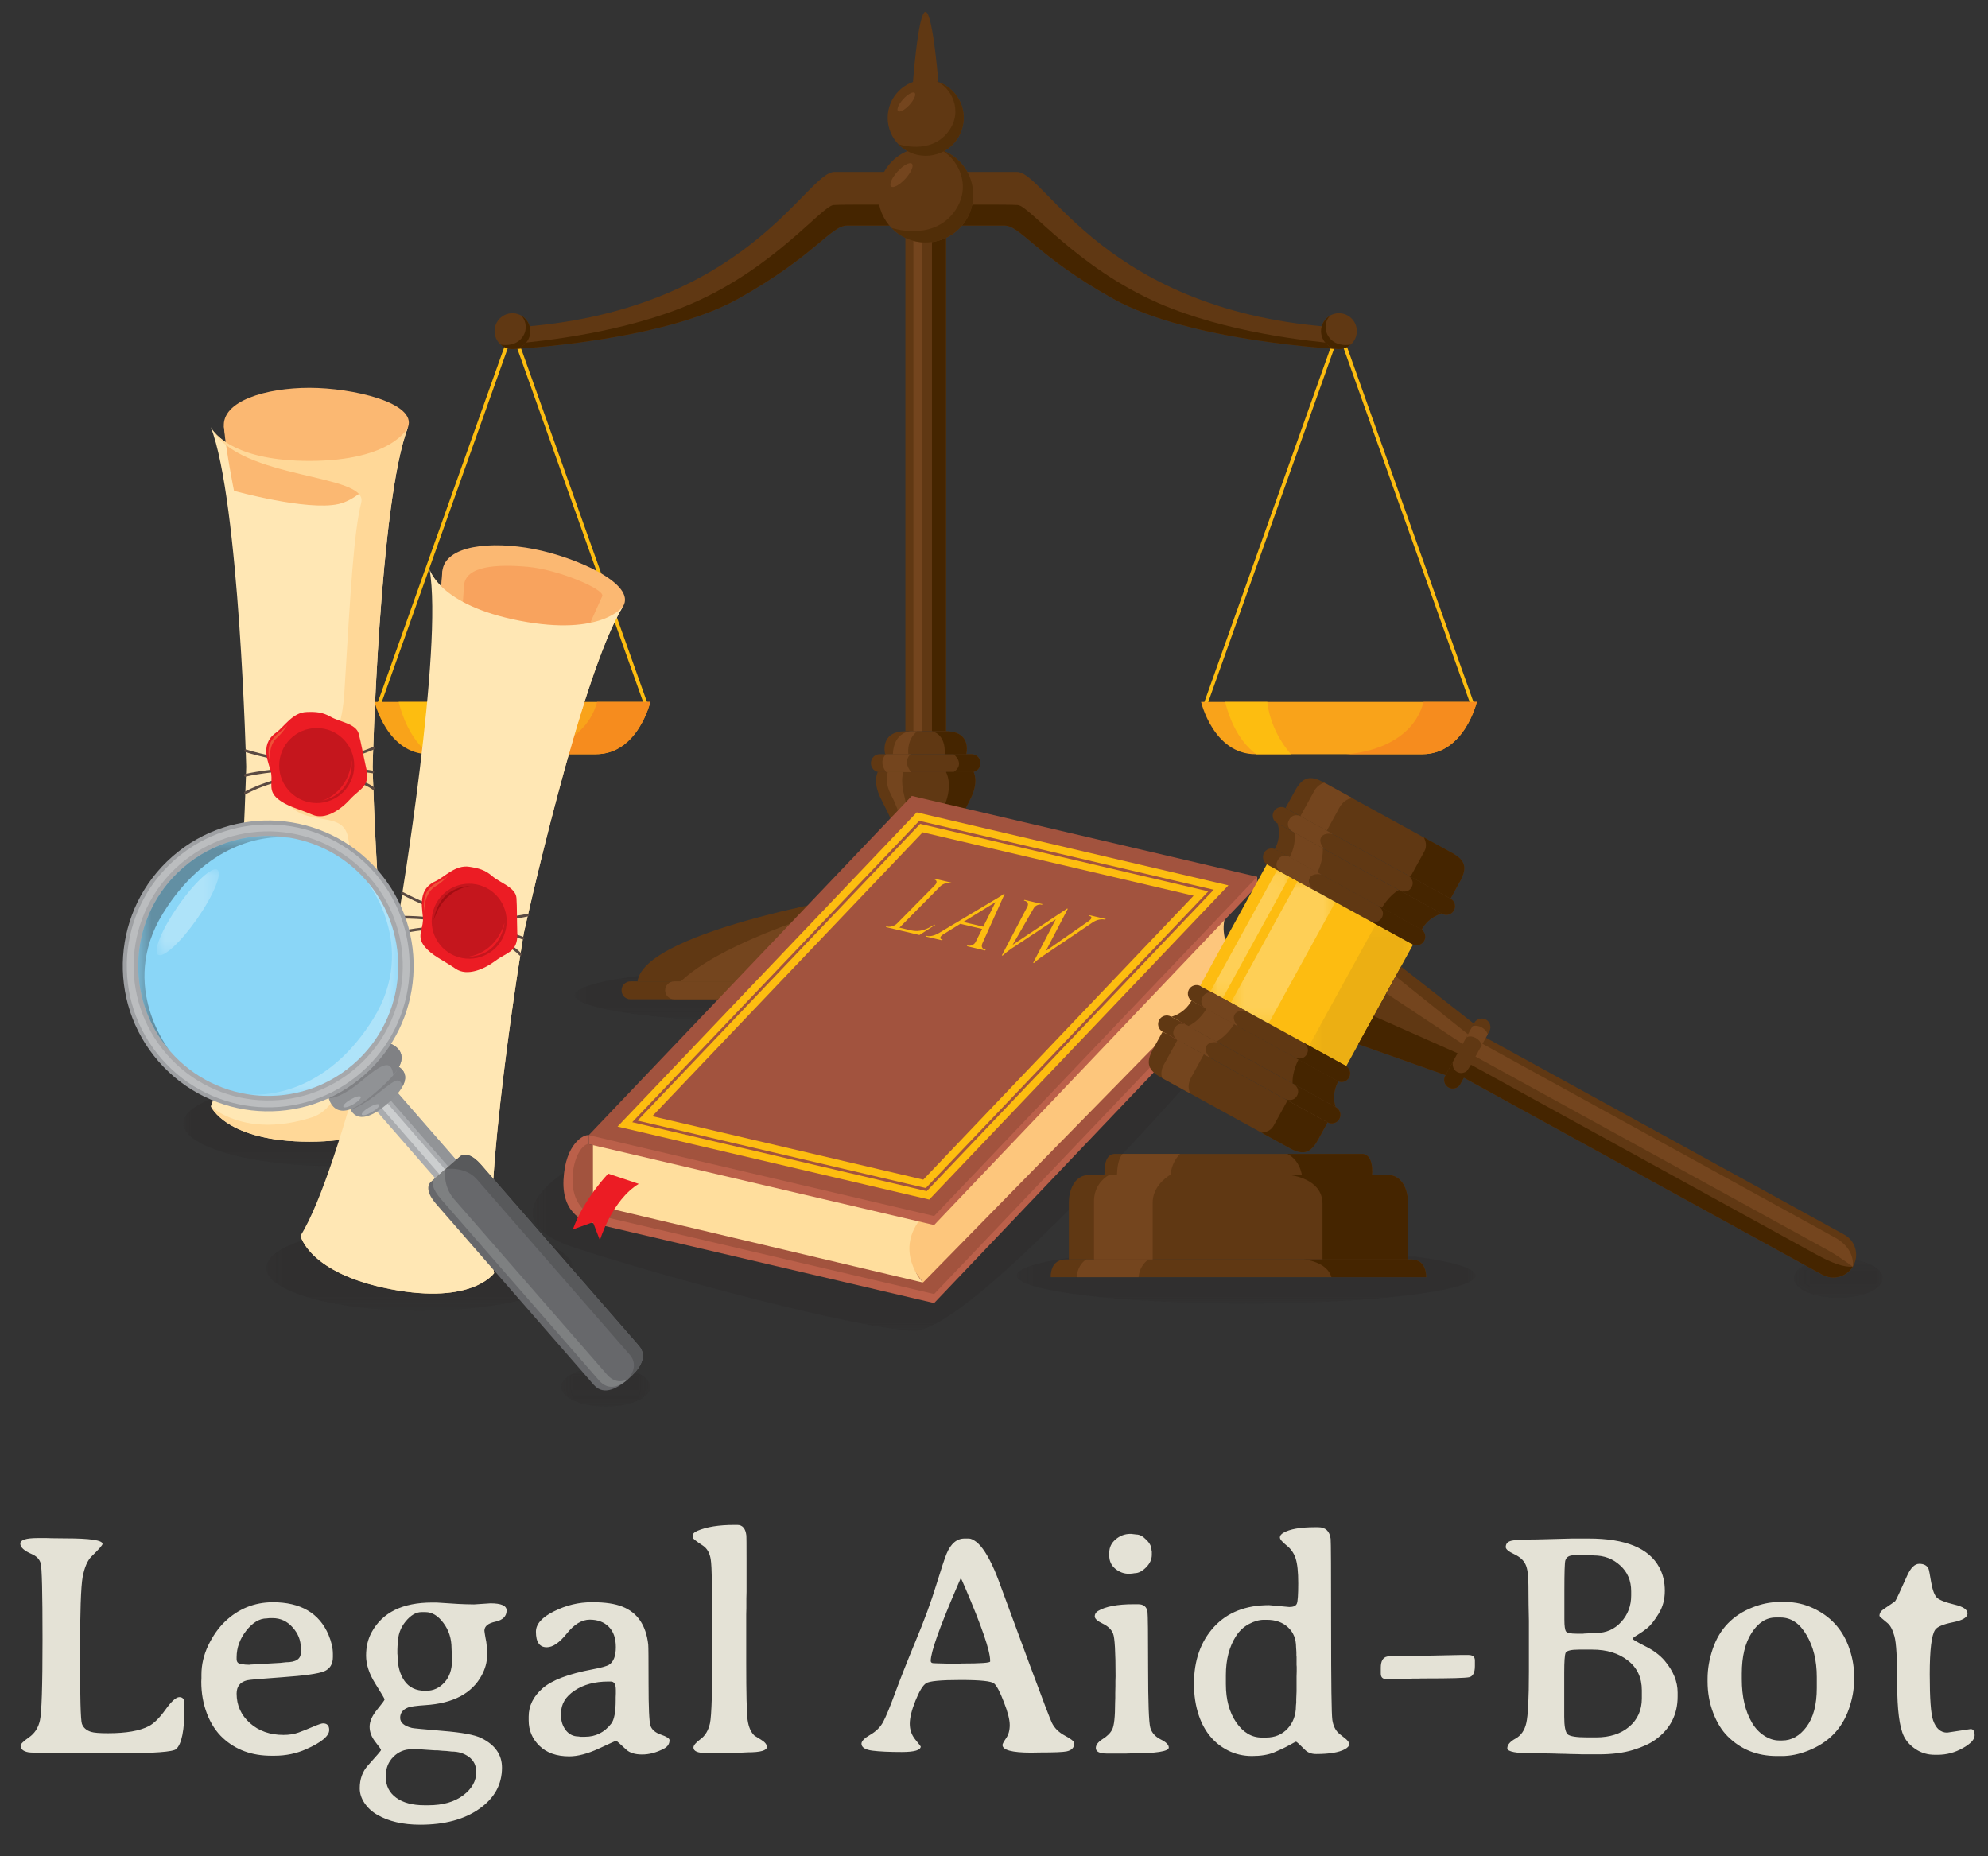 <svg width="151" height="141" viewBox="0 0 151 141" fill="none" xmlns="http://www.w3.org/2000/svg">
<rect x="0" y="0" width="151" height="141" fill="#333333" stroke="none"/>
<mask id="mask0_1_707" style="mask-type:alpha" maskUnits="userSpaceOnUse" x="6" y="0" width="139" height="112">
<rect x="6.5" y="0.147" width="138" height="111" fill="#D9D9D9"/>
</mask>
<g mask="url(#mask0_1_707)">
<mask id="mask1_1_707" style="mask-type:luminance" maskUnits="userSpaceOnUse" x="-19" y="-15" width="183" height="183">
<path d="M-18.5 -14.853H163.5V167.147H-18.5V-14.853Z" fill="white"/>
</mask>
<g mask="url(#mask1_1_707)">
<mask id="mask2_1_707" style="mask-type:luminance" maskUnits="userSpaceOnUse" x="40" y="74" width="52" height="28">
<path d="M40.45 74.543H91.901V101.082H40.45V74.543Z" fill="white"/>
</mask>
<g mask="url(#mask2_1_707)">
<g opacity="0.19">
<path d="M43.592 88.59C43.592 88.59 36.524 92.423 43.592 94.75C50.66 97.076 64.984 100.898 69.379 101.08C73.774 101.262 91.901 80.341 91.901 80.341L78.508 74.543L43.592 88.59Z" fill="#231F20"/>
</g>
</g>
<mask id="mask3_1_707" style="mask-type:luminance" maskUnits="userSpaceOnUse" x="20" y="93" width="24" height="7">
<path d="M20.224 93.049H43.512V99.564H20.224V93.049Z" fill="white"/>
</mask>
<g mask="url(#mask3_1_707)">
<g opacity="0.19">
<path d="M43.512 96.306C43.512 98.106 38.299 99.564 31.868 99.564C25.437 99.564 20.224 98.106 20.224 96.306C20.224 94.507 25.437 93.049 31.868 93.049C38.299 93.049 43.512 94.507 43.512 96.306Z" fill="#231F20"/>
</g>
</g>
<mask id="mask4_1_707" style="mask-type:luminance" maskUnits="userSpaceOnUse" x="13" y="82" width="25" height="7">
<path d="M13.927 82.074H37.215V88.59H13.927V82.074Z" fill="white"/>
</mask>
<g mask="url(#mask4_1_707)">
<g opacity="0.19">
<path d="M37.215 85.332C37.215 87.131 32.001 88.59 25.571 88.59C19.14 88.59 13.926 87.131 13.926 85.332C13.926 83.532 19.14 82.074 25.571 82.074C32.001 82.074 37.215 83.532 37.215 85.332Z" fill="#231F20"/>
</g>
</g>
<mask id="mask5_1_707" style="mask-type:luminance" maskUnits="userSpaceOnUse" x="77" y="94" width="36" height="6">
<path d="M77.224 94.75H112.072V99.01H77.224V94.75Z" fill="white"/>
</mask>
<g mask="url(#mask5_1_707)">
<g opacity="0.19">
<path d="M112.072 96.88C112.072 98.056 104.271 99.01 94.648 99.01C85.025 99.01 77.224 98.056 77.224 96.88C77.224 95.704 85.025 94.75 94.648 94.75C104.271 94.75 112.072 95.704 112.072 96.88Z" fill="#231F20"/>
</g>
</g>
<mask id="mask6_1_707" style="mask-type:luminance" maskUnits="userSpaceOnUse" x="43" y="73" width="36" height="5">
<path d="M43.659 73.459H78.507V77.719H43.659V73.459Z" fill="white"/>
</mask>
<g mask="url(#mask6_1_707)">
<g opacity="0.19">
<path d="M78.507 75.589C78.507 76.765 70.706 77.719 61.083 77.719C51.46 77.719 43.659 76.765 43.659 75.589C43.659 74.412 51.46 73.458 61.083 73.458C70.706 73.458 78.507 74.412 78.507 75.589Z" fill="#231F20"/>
</g>
</g>
<mask id="mask7_1_707" style="mask-type:luminance" maskUnits="userSpaceOnUse" x="42" y="103" width="8" height="4">
<path d="M42.635 103.832H49.395V106.84H42.635V103.832Z" fill="white"/>
</mask>
<g mask="url(#mask7_1_707)">
<g opacity="0.19">
<path d="M49.395 105.336C49.395 106.167 47.882 106.84 46.015 106.84C44.148 106.84 42.635 106.167 42.635 105.336C42.635 104.505 44.148 103.832 46.015 103.832C47.882 103.832 49.395 104.505 49.395 105.336Z" fill="#231F20"/>
</g>
</g>
<mask id="mask8_1_707" style="mask-type:luminance" maskUnits="userSpaceOnUse" x="136" y="95" width="8" height="4">
<path d="M136.251 95.576H143.012V98.584H136.251V95.576Z" fill="white"/>
</mask>
<g mask="url(#mask8_1_707)">
<g opacity="0.19">
<path d="M143.012 97.08C143.012 97.91 141.498 98.584 139.632 98.584C137.765 98.584 136.251 97.91 136.251 97.08C136.251 96.249 137.765 95.576 139.632 95.576C141.498 95.576 143.012 96.249 143.012 97.08Z" fill="#231F20"/>
</g>
</g>
<path d="M49.044 53.591C48.988 53.591 48.934 53.556 48.914 53.499L38.924 25.443L28.934 53.499C28.908 53.571 28.829 53.609 28.758 53.583C28.686 53.558 28.648 53.479 28.674 53.407L38.794 24.986C38.833 24.876 39.015 24.876 39.054 24.986L49.174 53.407C49.2 53.479 49.162 53.558 49.091 53.583C49.075 53.589 49.06 53.591 49.044 53.591Z" fill="#FDBD10"/>
<path d="M38.924 53.313H28.453C28.453 53.313 29.388 57.286 32.591 57.286H38.924H45.257C48.46 57.286 49.395 53.313 49.395 53.313H38.924Z" fill="#F9A31A"/>
<path d="M49.395 53.313H45.355C44.334 57.133 39.472 57.286 39.472 57.286H45.257C48.46 57.286 49.395 53.313 49.395 53.313Z" fill="#F68C1E"/>
<path d="M32.638 57.286H35.27C34.632 56.534 33.69 55.144 33.482 53.313H30.281C30.508 54.247 31.14 56.176 32.638 57.286Z" fill="#FDBD10"/>
<path d="M111.82 53.591C111.763 53.591 111.71 53.556 111.69 53.499L101.7 25.443L91.71 53.499C91.684 53.571 91.605 53.609 91.533 53.583C91.462 53.558 91.424 53.479 91.45 53.407L101.57 24.986C101.609 24.876 101.791 24.876 101.83 24.986L111.95 53.407C111.976 53.479 111.938 53.558 111.866 53.583C111.851 53.589 111.836 53.591 111.82 53.591Z" fill="#FDBD10"/>
<path d="M101.7 53.313H91.229C91.229 53.313 92.164 57.286 95.367 57.286H101.7H108.032C111.236 57.286 112.171 53.313 112.171 53.313H101.7Z" fill="#F9A31A"/>
<path d="M112.171 53.313H108.131C107.11 57.133 102.248 57.286 102.248 57.286H108.032C111.236 57.286 112.171 53.313 112.171 53.313Z" fill="#F68C1E"/>
<path d="M95.414 57.286H98.046C97.407 56.534 96.466 55.144 96.258 53.313H93.057C93.284 54.247 93.916 56.176 95.414 57.286Z" fill="#FDBD10"/>
<path d="M71.854 55.542H68.77V14.869H71.854V55.542Z" fill="#603813"/>
<path d="M71.854 55.542H70.788V14.869H71.854V55.542Z" fill="#452500"/>
<path d="M70.051 55.542H69.379V14.869H70.051V55.542Z" fill="#74451E"/>
<path d="M69.31 6.672C69.31 6.672 69.718 0.897 70.295 0.897C70.873 0.897 71.314 6.672 71.314 6.672H69.31Z" fill="#603813"/>
<path d="M77.242 13.058H70.312H63.382C61.208 13.058 56.724 23.792 38.924 24.879V26.51C38.924 26.51 50.202 25.967 56.045 22.706C61.888 19.444 63.111 17.134 64.333 17.134H70.312H76.291C77.514 17.134 78.737 19.444 84.579 22.706C90.422 25.967 101.7 26.51 101.7 26.51V24.879C83.9 23.792 79.416 13.058 77.242 13.058Z" fill="#603813"/>
<path d="M70.312 15.566C68.571 15.55 64.026 15.517 63.315 15.572C62.431 15.64 58.83 20.327 52.58 23.045C47.513 25.248 41.151 25.933 38.924 26.113V26.51C38.924 26.51 50.202 25.966 56.045 22.705C61.888 19.444 63.11 17.134 64.333 17.134H70.312V15.566Z" fill="#452500"/>
<path d="M70.312 15.566C72.053 15.55 76.598 15.517 77.31 15.572C78.193 15.64 81.794 20.327 88.044 23.045C93.112 25.248 99.473 25.933 101.7 26.113V26.51C101.7 26.51 90.422 25.966 84.579 22.705C78.736 19.444 77.513 17.134 76.291 17.134H70.312V15.566Z" fill="#452500"/>
<path d="M40.283 25.151C40.283 25.902 39.674 26.51 38.924 26.51C38.173 26.51 37.565 25.902 37.565 25.151C37.565 24.401 38.173 23.792 38.924 23.792C39.674 23.792 40.283 24.401 40.283 25.151Z" fill="#603813"/>
<path d="M38.033 26.17C38.272 26.379 38.581 26.51 38.924 26.51C39.675 26.51 40.283 25.901 40.283 25.151C40.283 24.637 39.993 24.194 39.572 23.964C39.95 24.269 40.154 25.145 39.552 25.762C38.974 26.357 38.123 26.189 38.033 26.17Z" fill="#452500"/>
<path d="M100.341 25.151C100.341 25.902 100.949 26.51 101.7 26.51C102.45 26.51 103.058 25.902 103.058 25.151C103.058 24.401 102.45 23.792 101.7 23.792C100.949 23.792 100.341 24.401 100.341 25.151Z" fill="#603813"/>
<path d="M102.59 26.17C102.352 26.379 102.042 26.51 101.7 26.51C100.949 26.51 100.341 25.901 100.341 25.151C100.341 24.637 100.631 24.194 101.052 23.964C100.674 24.269 100.47 25.145 101.071 25.762C101.65 26.357 102.5 26.189 102.59 26.17Z" fill="#452500"/>
<path d="M73.924 14.802C73.924 16.797 72.307 18.414 70.312 18.414C68.317 18.414 66.7 16.797 66.7 14.802C66.7 12.807 68.317 11.19 70.312 11.19C72.307 11.19 73.924 12.807 73.924 14.802Z" fill="#603813"/>
<path d="M67.712 17.306C68.369 17.988 69.29 18.414 70.312 18.414C72.307 18.414 73.924 16.797 73.924 14.802C73.924 13.142 72.804 11.748 71.279 11.325C72.638 11.798 73.997 14.119 72.437 16.148C70.745 18.348 67.739 17.315 67.712 17.306Z" fill="#512E08"/>
<path d="M70.793 11.225C70.801 11.227 70.811 11.228 70.82 11.229C70.81 11.228 70.802 11.226 70.793 11.225Z" fill="#512E08"/>
<path d="M69.263 12.436C69.428 12.586 69.208 13.095 68.772 13.572C68.336 14.049 67.849 14.314 67.684 14.163C67.52 14.013 67.74 13.504 68.176 13.027C68.612 12.55 69.099 12.286 69.263 12.436Z" fill="#74451E"/>
<path d="M73.199 8.948C73.199 10.542 71.907 11.835 70.312 11.835C68.717 11.835 67.424 10.542 67.424 8.948C67.424 7.353 68.717 6.06 70.312 6.06C71.907 6.06 73.199 7.353 73.199 8.948Z" fill="#603813"/>
<path d="M68.234 10.949C68.759 11.495 69.495 11.835 70.312 11.835C71.907 11.835 73.2 10.542 73.2 8.948C73.2 7.621 72.304 6.507 71.085 6.168C72.172 6.547 73.258 8.402 72.01 10.023C70.658 11.782 68.255 10.957 68.234 10.949Z" fill="#512E08"/>
<path d="M70.696 6.089C70.703 6.09 70.71 6.091 70.717 6.092C70.71 6.091 70.704 6.09 70.696 6.089Z" fill="#512E08"/>
<path d="M69.474 7.057C69.605 7.177 69.43 7.583 69.081 7.965C68.732 8.346 68.343 8.557 68.212 8.437C68.08 8.317 68.256 7.91 68.605 7.529C68.953 7.148 69.343 6.937 69.474 7.057Z" fill="#74451E"/>
<path d="M71.839 55.543H70.326H70.297H68.784C66.767 55.543 67.232 57.286 67.232 57.286H70.297H70.326H73.392C73.392 57.286 73.857 55.543 71.839 55.543Z" fill="#603813"/>
<path d="M73.805 58.645H66.819C66.451 58.645 66.151 58.344 66.151 57.977V57.954C66.151 57.587 66.451 57.286 66.819 57.286H73.805C74.173 57.286 74.473 57.587 74.473 57.954V57.977C74.473 58.344 74.173 58.645 73.805 58.645Z" fill="#603813"/>
<path d="M72.72 63.469C72.72 62.382 73.195 61.77 73.773 60.547C74.35 59.325 73.947 58.624 73.947 58.624H70.319H70.305H66.677C66.677 58.624 66.274 59.325 66.851 60.547C67.429 61.77 67.904 62.382 67.904 63.469C67.904 64.556 66.739 64.386 66.54 66.594H70.305H70.319H74.084C73.885 64.386 72.72 64.556 72.72 63.469Z" fill="#603813"/>
<path d="M74.143 67.783H66.48C66.159 67.783 65.895 67.52 65.895 67.199V67.178C65.895 66.857 66.159 66.594 66.48 66.594H74.143C74.465 66.594 74.728 66.857 74.728 67.178V67.199C74.728 67.52 74.465 67.783 74.143 67.783Z" fill="#603813"/>
<path d="M74.133 67.783H70.312H66.49C66.49 67.783 48.967 70.534 48.424 74.543H70.312H92.2C91.656 70.534 74.133 67.783 74.133 67.783Z" fill="#603813"/>
<path d="M92.743 75.902H47.88C47.513 75.902 47.213 75.601 47.213 75.234V75.211C47.213 74.844 47.513 74.543 47.88 74.543H92.743C93.111 74.543 93.411 74.844 93.411 75.211V75.234C93.411 75.601 93.111 75.902 92.743 75.902Z" fill="#603813"/>
<path d="M71.84 55.543H70.788C70.788 55.543 71.854 55.701 71.753 57.286H73.392C73.392 57.286 73.857 55.543 71.84 55.543Z" fill="#452500"/>
<path d="M72.432 58.645H73.794C74.167 58.645 74.473 58.339 74.473 57.966C74.473 57.592 74.167 57.286 73.794 57.286H72.432C72.432 57.286 73.361 58.011 72.432 58.645Z" fill="#452500"/>
<path d="M74.084 66.594C73.885 64.386 72.72 64.556 72.72 63.469C72.72 62.382 73.195 61.77 73.773 60.548C74.35 59.325 73.946 58.624 73.946 58.624H71.885L71.854 58.645C71.854 58.645 72.41 59.551 71.753 61.159C71.096 62.767 71.281 63.854 71.913 64.624C72.545 65.394 72.432 66.594 72.432 66.594H74.084Z" fill="#452500"/>
<path d="M72.712 67.783H74.133C74.46 67.783 74.728 67.515 74.728 67.189C74.728 66.862 74.46 66.594 74.133 66.594H72.712C72.712 66.594 73.621 67.087 72.712 67.783Z" fill="#452500"/>
<path d="M84.835 74.543H92.2C91.656 70.534 74.133 67.783 74.133 67.783H72.16C72.16 67.783 82.481 70.438 84.835 74.543Z" fill="#452500"/>
<path d="M82.849 75.902H92.732C93.105 75.902 93.411 75.596 93.411 75.222C93.411 74.849 93.105 74.543 92.732 74.543H82.927C83.239 74.859 83.497 75.362 82.849 75.902Z" fill="#452500"/>
<path d="M61.084 74.543H51.2C50.827 74.543 50.521 74.849 50.521 75.222C50.521 75.596 50.827 75.902 51.2 75.902H61.005C60.693 75.585 60.435 75.083 61.084 74.543Z" fill="#74451E"/>
<path d="M67.819 57.286H68.994C68.961 56.957 68.955 56.1 69.669 55.542H69.194C69.194 55.542 67.886 55.548 67.819 57.286Z" fill="#74451E"/>
<path d="M69.16 57.286H67.297C66.769 57.827 67.132 58.414 67.316 58.645H69.207C68.639 57.94 68.955 57.478 69.16 57.286Z" fill="#74451E"/>
<path d="M67.436 58.624C67.342 58.93 67.249 59.559 67.677 60.366C68.288 61.521 68.877 63.288 68.243 64.216C67.689 65.026 67.297 65.699 67.206 66.594H68.389C68.376 66.161 68.421 65.415 68.744 64.51C69.262 63.061 68.974 61.612 68.744 60.706C68.549 59.934 68.428 59.213 68.618 58.624H67.436Z" fill="#74451E"/>
<path d="M68.79 66.594H66.862C66.477 67.079 66.684 67.543 66.849 67.783H68.768C68.457 67.272 68.653 66.813 68.79 66.594Z" fill="#74451E"/>
<path d="M57.276 74.543C58.898 72.783 62.383 70.109 69.669 67.783H67.717C67.717 67.783 55.726 70.723 51.708 74.543H57.276Z" fill="#74451E"/>
<path d="M44.72 92.149L48.802 87.863L44.72 86.907C44.72 86.907 43.302 86.67 43.17 89.331C43.038 91.991 44.72 92.149 44.72 92.149Z" fill="#A2533E"/>
<path d="M44.72 86.907C44.329 86.829 43.512 87.803 43.486 89.568C43.459 91.333 44.493 92.096 44.72 92.149V92.834C44.72 92.834 42.669 92.413 42.801 89.621C42.933 86.829 44.38 86.143 44.72 86.222V86.907Z" fill="#BB604A"/>
<path d="M94.386 72.949L69.257 67.066L45.752 91.75L44.72 92.149V92.834L70.953 98.975L95.489 73.207V72.522L94.386 72.949Z" fill="#BB604A"/>
<path d="M70.953 98.29L44.72 92.149L69.257 66.381L95.49 72.522L70.953 98.29Z" fill="#A2533E"/>
<path d="M93.971 68.016L68.906 62.554V67.143L86.349 71.267L68.906 92.159L68.167 94.678L70.105 97.417L93.971 73.069C93.971 73.069 91.655 70.627 93.971 68.016Z" fill="#FDC67C"/>
<path d="M45.04 86.902V91.491L70.105 97.417C70.105 97.417 67.788 94.975 70.105 92.364L45.04 86.902Z" fill="#FFDE9D"/>
<path d="M94.386 67.022L69.257 61.139L45.752 85.823L44.72 86.222V86.907L70.953 93.049L95.489 67.281V66.596L94.386 67.022Z" fill="#BB604A"/>
<path d="M70.953 92.364L44.72 86.222L69.257 60.455L95.49 66.596L70.953 92.364Z" fill="#A2533E"/>
<path d="M47.464 85.404L69.726 62.025L92.746 67.414L70.484 90.793L47.464 85.404Z" stroke="#FDBD10" stroke-width="0.579" stroke-miterlimit="10"/>
<path d="M48.988 84.949L69.986 62.898L91.221 67.869L70.224 89.921L48.988 84.949Z" stroke="#FDBD10" stroke-width="0.579" stroke-miterlimit="10"/>
<path d="M71.036 70.25L69.836 71.017L67.284 70.416L67.337 70.363L67.415 70.382C67.63 70.432 67.951 70.326 68.136 70.143L71.024 67.222C71.201 67.038 71.172 66.849 70.957 66.798L70.879 66.78L70.93 66.727L72.277 67.044L72.224 67.097L72.146 67.078C71.93 67.028 71.609 67.134 71.424 67.317L68.317 70.46L69.199 70.668C69.852 70.822 70.388 70.592 70.975 70.236L71.036 70.25Z" fill="#FDBD10"/>
<path d="M74.685 70.386L75.615 68.52L73.168 70.028L74.685 70.386ZM74.612 71.669C74.504 71.933 74.636 72.084 74.824 72.128L74.876 72.14L74.824 72.193L73.438 71.866L73.489 71.814L73.543 71.827C73.702 71.864 73.986 71.783 74.104 71.551L74.598 70.56L72.94 70.17L71.637 70.973C71.344 71.162 71.39 71.319 71.548 71.356L71.602 71.369L71.551 71.421L70.311 71.129L70.364 71.077L70.419 71.09C70.606 71.134 70.93 71.09 71.286 70.885L75.485 68.379C75.485 68.379 76.135 68.005 76.25 67.889L76.305 67.902L74.612 71.669Z" fill="#FDBD10"/>
<path d="M83.989 69.804L83.937 69.857L83.883 69.844C83.695 69.8 83.345 69.833 83.02 70.043L79.246 72.591C79.246 72.591 78.79 72.896 78.532 73.145L78.474 73.131L80.194 69.82L76.861 72.029C76.861 72.029 76.419 72.327 76.153 72.584L76.095 72.57L78.037 68.863C78.162 68.609 78.004 68.459 77.816 68.414L77.766 68.402L77.818 68.35L79.186 68.672L79.135 68.725L79.081 68.712C78.923 68.675 78.653 68.755 78.52 68.979L76.916 71.763L81.051 69.01L81.107 69.025L79.439 72.227L82.703 69.953C82.964 69.765 82.943 69.622 82.775 69.582L82.721 69.569L82.773 69.517L83.989 69.804Z" fill="#FDBD10"/>
<path d="M46.199 89.146C46.199 89.146 44.355 91.034 43.512 93.383L45.04 92.834L45.567 94.204C45.567 94.204 46.462 91.169 48.517 89.921L46.199 89.146Z" fill="#EC1C24"/>
<path d="M29.294 31.969C29.342 31.425 25.598 30.633 23.294 30.873C20.99 31.113 18.639 31.689 18.83 33.201C19.022 34.713 19.278 36.897 19.278 36.897L28.166 36.753L29.294 31.969Z" fill="#F8A35E"/>
<path d="M18.854 32.751C20.127 33.425 23.598 33.201 25.486 32.945C27.374 32.689 27.438 31.969 27.438 31.969L27.166 34.881L18.819 34.289C18.819 34.289 18.791 32.942 18.854 32.751Z" fill="#E39656"/>
<path d="M17 32.291C17.102 33.29 21.038 33.953 24.238 33.665C27.438 33.377 28.782 32.929 29.293 31.969L28.589 36.641L23.146 38.177L19.278 36.897L17.326 34.721L17 32.291Z" fill="#FCC78E"/>
<path d="M21.401 58.565C21.401 58.565 21.131 56.07 23.693 55.487C23.693 55.487 21.669 56.022 21.401 58.565Z" fill="#A40D12"/>
<path d="M35.353 44.051C36.475 44.955 39.926 45.394 41.828 45.501C43.73 45.609 43.93 44.914 43.93 44.914L43.11 47.721L35.027 45.555C35.027 45.555 35.255 44.227 35.353 44.051Z" fill="#E39656"/>
<path d="M33.62 43.247C33.531 44.247 37.27 45.646 40.466 45.971C43.662 46.296 45.066 46.111 45.751 45.266L44.173 49.719L38.537 50.193L34.982 48.202L33.48 45.695L33.62 43.247Z" fill="#FCC78E"/>
<path d="M37.529 96.701C36.462 90.758 39.788 70.87 39.788 70.87C39.788 70.87 44.119 51.176 47.325 46.06C47.325 46.06 45.708 48.354 39.488 47.151C34.117 46.112 32.904 43.934 32.672 43.359C34.054 47.598 43.723 48.917 42.75 51.009C41.767 53.123 40.733 57.215 38.76 64.901C36.786 72.586 31.773 68.555 32.609 71.608C33.445 74.661 36.907 73.432 36.94 75.745C36.972 78.059 35.551 95.506 30.206 96.141C24.86 96.776 22.826 93.856 22.826 93.856C22.826 93.856 23.447 96.714 29.667 97.918C35.887 99.121 37.529 96.701 37.529 96.701Z" fill="#FFD898"/>
<path d="M47.326 46.06C48.356 44.369 43.763 42.323 40.543 41.701C37.322 41.077 33.788 41.404 33.597 43.404C33.406 45.404 33.434 48.294 33.434 48.294C33.434 48.294 38.561 50.85 41.017 50.787C43.474 50.725 46.49 47.43 47.326 46.06Z" fill="#FBB872"/>
<path d="M45.752 45.267C45.902 44.742 42.377 43.253 40.07 43.051C37.762 42.849 35.344 42.968 35.245 44.489C35.146 46.01 34.983 48.202 34.983 48.202L43.736 49.749L45.752 45.267Z" fill="#F8A35E"/>
<path d="M30.99 32.449C30.99 32.449 29.837 35.009 23.502 35.009C17.167 35.009 16.015 32.449 16.015 32.449C18.191 38.081 18.702 58.239 18.702 58.239C18.702 58.239 18.191 78.398 16.015 84.029C16.015 84.029 17.167 86.717 23.502 86.717C29.837 86.717 30.99 84.029 30.99 84.029C28.814 78.398 28.302 58.239 28.302 58.239C28.302 58.239 28.814 38.081 30.99 32.449Z" fill="#FFE7B4"/>
<path d="M30.99 32.449C31.681 30.594 26.782 29.458 23.502 29.458C20.223 29.458 16.815 30.45 17.007 32.449C17.199 34.449 17.775 37.281 17.775 37.281C17.775 37.281 23.294 38.817 25.694 38.289C28.094 37.761 30.43 33.953 30.99 32.449Z" fill="#FBB872"/>
<path d="M30.99 84.029C28.814 78.398 28.302 58.239 28.302 58.239C28.302 58.239 28.814 38.081 30.99 32.449C30.99 32.449 29.837 35.009 23.502 35.009C18.031 35.009 16.427 33.102 16.091 32.58C18.253 36.48 27.995 35.939 27.438 38.177C26.874 40.44 26.636 44.654 26.158 52.574C25.68 60.494 19.993 57.489 21.393 60.327C22.794 63.166 25.96 61.302 26.431 63.567C26.903 65.832 28.821 83.232 23.694 84.87C18.566 86.509 16.015 84.029 16.015 84.029C16.015 84.029 17.167 86.717 23.502 86.717C29.837 86.717 30.99 84.029 30.99 84.029Z" fill="#FFD898"/>
<path d="M23.597 57.981C21.342 57.981 18.662 57.133 18.634 57.123C18.58 57.106 18.55 57.048 18.567 56.995C18.585 56.94 18.643 56.911 18.696 56.928C18.727 56.938 21.759 57.899 24.051 57.763C26.343 57.63 28.284 56.755 28.303 56.746C28.355 56.722 28.415 56.746 28.439 56.797C28.462 56.848 28.44 56.909 28.388 56.932C28.368 56.941 26.395 57.832 24.063 57.968C23.91 57.977 23.754 57.981 23.597 57.981Z" fill="#5A4A42"/>
<path d="M18.638 60.328C18.602 60.328 18.568 60.309 18.549 60.276C18.521 60.228 18.537 60.165 18.586 60.137C18.609 60.123 20.94 58.788 24.057 58.788C27.184 58.788 28.363 59.761 28.412 59.802C28.455 59.839 28.46 59.903 28.424 59.946C28.387 59.99 28.323 59.996 28.279 59.958C28.268 59.949 27.098 58.992 24.057 58.992C20.997 58.992 18.712 60.3 18.689 60.314C18.673 60.323 18.655 60.328 18.638 60.328Z" fill="#5A4A42"/>
<path d="M18.638 58.992C18.592 58.992 18.55 58.961 18.538 58.915C18.524 58.86 18.558 58.804 18.613 58.791C18.634 58.786 20.72 58.275 23.871 58.275C27.02 58.275 28.281 58.523 28.333 58.533C28.389 58.545 28.424 58.599 28.413 58.654C28.402 58.709 28.349 58.745 28.293 58.734C28.28 58.732 26.994 58.48 23.871 58.48C20.747 58.48 18.683 58.984 18.662 58.989C18.654 58.992 18.646 58.992 18.638 58.992Z" fill="#5A4A42"/>
<path d="M23.284 54.081C22.205 54.12 21.602 55.195 20.95 55.662C19.62 56.616 20.508 58.097 20.599 58.749C20.705 59.516 20.373 60.054 21.075 60.656C21.778 61.258 22.644 61.41 23.735 61.886C24.714 62.312 25.894 61.484 26.596 60.706C27.299 59.928 28.127 59.753 27.826 58.398C27.525 57.042 27.449 56.515 27.249 55.738C27.048 54.96 25.793 54.834 25.141 54.458C24.488 54.081 23.986 54.056 23.284 54.081Z" fill="#EC1C24"/>
<path d="M26.906 58.147C26.906 59.72 25.631 60.996 24.057 60.996C22.483 60.996 21.207 59.72 21.207 58.147C21.207 56.573 22.483 55.298 24.057 55.298C25.631 55.298 26.906 56.573 26.906 58.147Z" fill="#C5161D"/>
<path d="M26.713 57.758C26.713 57.758 26.983 60.253 24.421 60.836C24.421 60.836 26.445 60.301 26.713 57.758Z" fill="#EC1C24"/>
<path d="M20.565 58.038C20.565 58.038 20.18 57.051 20.565 56.356C20.95 55.662 21.463 55.569 21.837 55.035C21.837 55.035 21.583 55.537 21.034 56.039C20.484 56.54 20.431 57.394 20.565 58.038Z" fill="#EF5038"/>
<path d="M47.326 46.06C47.326 46.06 45.708 48.354 39.488 47.151C33.268 45.948 32.623 43.216 32.623 43.216C33.69 49.158 30.364 69.046 30.364 69.046C30.364 69.046 26.032 88.741 22.827 93.857C22.827 93.857 23.447 96.715 29.667 97.918C35.887 99.121 37.529 96.701 37.529 96.701C36.462 90.759 39.788 70.87 39.788 70.87C39.788 70.87 44.12 51.175 47.326 46.06Z" fill="#FFE7B4"/>
<path d="M35.218 69.723C33.005 69.294 30.535 67.952 30.508 67.938C30.459 67.911 30.441 67.849 30.468 67.799C30.495 67.749 30.557 67.731 30.607 67.758C30.635 67.774 33.429 69.293 35.705 69.595C37.982 69.9 40.053 69.409 40.073 69.404C40.129 69.391 40.184 69.425 40.197 69.48C40.21 69.534 40.176 69.59 40.121 69.603C40.1 69.608 37.994 70.108 35.678 69.799C35.527 69.778 35.373 69.752 35.218 69.723Z" fill="#5A4A42"/>
<path d="M29.904 71.085C29.869 71.078 29.839 71.053 29.826 71.018C29.808 70.964 29.835 70.906 29.889 70.887C29.914 70.879 32.456 70.01 35.517 70.602C38.587 71.196 39.56 72.375 39.599 72.425C39.635 72.469 39.628 72.534 39.584 72.569C39.54 72.605 39.475 72.598 39.44 72.553C39.431 72.542 38.463 71.381 35.477 70.803C32.474 70.222 29.982 71.072 29.956 71.081C29.939 71.087 29.921 71.088 29.904 71.085Z" fill="#5A4A42"/>
<path d="M30.157 69.774C30.112 69.765 30.077 69.726 30.074 69.679C30.071 69.622 30.115 69.574 30.171 69.571C30.193 69.57 32.338 69.466 35.431 70.064C38.523 70.662 39.714 71.145 39.763 71.165C39.816 71.186 39.841 71.246 39.819 71.299C39.798 71.351 39.739 71.375 39.685 71.354C39.674 71.35 38.459 70.858 35.392 70.265C32.325 69.671 30.203 69.775 30.183 69.775C30.174 69.776 30.165 69.775 30.157 69.774Z" fill="#5A4A42"/>
<path d="M35.651 65.835C34.585 65.668 33.788 66.608 33.059 66.944C31.573 67.627 32.163 69.25 32.128 69.907C32.087 70.681 31.659 71.145 32.234 71.87C32.81 72.595 33.631 72.909 34.612 73.583C35.492 74.188 36.808 73.598 37.645 72.968C38.483 72.338 39.329 72.323 39.291 70.935C39.253 69.547 39.279 69.016 39.229 68.214C39.18 67.412 37.972 67.05 37.403 66.557C36.834 66.064 36.346 65.943 35.651 65.835Z" fill="#EC1C24"/>
<path d="M38.436 70.514C38.137 72.059 36.642 73.069 35.097 72.77C33.552 72.471 32.542 70.977 32.841 69.432C33.14 67.886 34.635 66.876 36.18 67.175C37.724 67.475 38.734 68.969 38.436 70.514Z" fill="#C5161D"/>
<path d="M32.952 69.879C32.952 69.879 33.161 67.378 35.787 67.292C35.787 67.292 33.698 67.433 32.952 69.879Z" fill="#A40D12"/>
<path d="M38.32 70.096C38.32 70.096 38.112 72.597 35.485 72.682C35.485 72.682 37.574 72.541 38.32 70.096Z" fill="#EC1C24"/>
<path d="M32.231 69.203C32.231 69.203 32.04 68.16 32.55 67.552C33.06 66.944 33.581 66.95 34.05 66.496C34.05 66.496 33.705 66.941 33.07 67.329C32.435 67.717 32.221 68.546 32.231 69.203Z" fill="#EF5038"/>
<path d="M34.645 88.101L33.052 89.489L28.115 83.826L29.708 82.437L34.645 88.101Z" fill="#AAACAF"/>
<path d="M34.645 88.101L34.056 88.614L29.119 82.951L29.708 82.437L34.645 88.101Z" fill="#929497"/>
<path d="M33.81 88.828L33.384 89.199L28.447 83.535L28.873 83.165L33.81 88.828Z" fill="#CCCECF"/>
<path d="M30.109 80.935L28.325 82.49L26.541 84.045C26.541 84.045 26.962 85.983 29.466 83.799C31.971 81.616 30.109 80.935 30.109 80.935Z" fill="#909295"/>
<path d="M28.325 82.49L26.541 84.045C26.541 84.045 26.562 84.144 26.624 84.271C26.914 84.195 27.612 83.929 28.772 83.003C30.148 81.903 30.297 81.831 30.594 82.488C31.189 81.332 30.109 80.934 30.109 80.934L28.325 82.49Z" fill="#808184"/>
<path d="M29.403 79.179L27.15 81.142L24.898 83.105C24.898 83.105 25.009 84.16 25.818 84.339C26.627 84.518 27.699 83.699 28.653 82.866C29.608 82.034 30.566 81.084 30.5 80.258C30.433 79.433 29.403 79.179 29.403 79.179Z" fill="#909295"/>
<path d="M30.5 80.258C30.433 79.433 29.403 79.179 29.403 79.179L27.15 81.142L24.898 83.105C24.898 83.105 24.913 83.237 24.966 83.415C24.966 83.415 25.776 83.541 27.573 82.012C29.37 80.484 29.737 80.695 29.875 81.662C30.273 81.183 30.535 80.703 30.5 80.258Z" fill="#808184"/>
<path d="M28.7 66.109C32.708 70.707 32.229 77.685 27.631 81.693C23.032 85.701 16.054 85.223 12.046 80.624C8.037 76.025 8.516 69.048 13.115 65.039C17.714 61.031 24.691 61.51 28.7 66.109Z" fill="#9EA0A3"/>
<path d="M28.471 66.308C32.368 70.78 31.903 77.566 27.431 81.464C22.959 85.362 16.174 84.897 12.275 80.424C8.377 75.952 8.842 69.167 13.315 65.269C17.787 61.371 24.572 61.836 28.471 66.308Z" fill="#BBBDBF"/>
<path d="M28.078 66.651C31.786 70.906 31.344 77.362 27.088 81.071C22.833 84.78 16.377 84.337 12.668 80.082C8.959 75.827 9.402 69.371 13.657 65.662C17.913 61.953 24.369 62.395 28.078 66.651Z" fill="#A6A8AB"/>
<path d="M27.815 66.879C31.398 70.99 30.971 77.226 26.86 80.809C22.749 84.392 16.512 83.964 12.93 79.854C9.347 75.743 9.774 69.506 13.885 65.924C17.996 62.341 24.233 62.768 27.815 66.879Z" fill="#8AD6F7"/>
<mask id="mask9_1_707" style="mask-type:luminance" maskUnits="userSpaceOnUse" x="10" y="63" width="13" height="17">
<path d="M10.499 63.493H22.59V79.854H10.499V63.493Z" fill="white"/>
</mask>
<g mask="url(#mask9_1_707)">
<g opacity="0.39">
<path d="M12.388 69.361C15.644 64.108 19.942 63.403 21.99 63.626C19.183 63.162 16.198 63.908 13.886 65.924C9.775 69.506 9.347 75.743 12.93 79.854C12.93 79.854 8.915 74.963 12.388 69.361Z" fill="#231F20"/>
<path d="M22.416 63.707C22.478 63.725 22.535 63.738 22.59 63.747C22.532 63.734 22.474 63.72 22.416 63.707Z" fill="#231F20"/>
</g>
</g>
<mask id="mask10_1_707" style="mask-type:luminance" maskUnits="userSpaceOnUse" x="18" y="66" width="13" height="18">
<path d="M18.156 66.879H30.246V83.24H18.156V66.879Z" fill="white"/>
</mask>
<g mask="url(#mask10_1_707)">
<g opacity="0.31">
<path d="M28.358 77.372C25.102 82.624 20.804 83.329 18.756 83.107C21.563 83.571 24.548 82.825 26.86 80.809C30.971 77.226 31.398 70.99 27.816 66.879C27.816 66.879 31.831 71.769 28.358 77.372Z" fill="white"/>
<path d="M18.329 83.025C18.268 83.007 18.211 82.995 18.155 82.986C18.213 82.999 18.271 83.013 18.329 83.025Z" fill="white"/>
</g>
</g>
<mask id="mask11_1_707" style="mask-type:luminance" maskUnits="userSpaceOnUse" x="11" y="66" width="6" height="7">
<path d="M11.892 66.025H16.622V72.558H11.892V66.025Z" fill="white"/>
</mask>
<g mask="url(#mask11_1_707)">
<g opacity="0.31">
<path d="M16.511 66.063C16.906 66.338 16.216 68.007 14.971 69.79C13.725 71.572 12.397 72.794 12.002 72.519C11.608 72.244 12.298 70.575 13.543 68.793C14.788 67.01 16.117 65.788 16.511 66.063Z" fill="white"/>
</g>
</g>
<path d="M27.397 83.309C27.456 83.409 27.208 83.661 26.845 83.871C26.481 84.081 26.14 84.17 26.082 84.07C26.023 83.97 26.271 83.718 26.634 83.508C26.998 83.297 27.339 83.208 27.397 83.309Z" fill="#AAACAF"/>
<path d="M28.802 83.907C28.861 84.008 28.613 84.259 28.25 84.469C27.887 84.68 27.545 84.769 27.487 84.669C27.429 84.568 27.676 84.316 28.04 84.106C28.403 83.896 28.744 83.807 28.802 83.907Z" fill="#AAACAF"/>
<path d="M34.929 87.853C34.58 88.157 33.855 88.789 33.855 88.789L33.833 88.808L33.81 88.829C33.81 88.829 33.085 89.46 32.736 89.765C32.386 90.069 32.467 90.69 33.114 91.432C33.761 92.174 44.3 104.266 45.099 105.183C45.898 106.1 47.028 105.346 47.72 104.742C48.413 104.138 49.314 103.122 48.515 102.206C47.716 101.289 37.177 89.197 36.53 88.455C35.883 87.713 35.278 87.548 34.929 87.853Z" fill="#67686B"/>
<path d="M48.515 102.206C47.716 101.289 37.176 89.197 36.53 88.455C35.883 87.713 35.279 87.548 34.929 87.853C34.58 88.157 33.855 88.789 33.855 88.789C33.855 88.789 35.342 88.568 36.217 89.572C37.092 90.577 47.08 102.035 47.841 102.909C48.602 103.781 47.721 104.742 47.721 104.742C48.413 104.138 49.314 103.122 48.515 102.206Z" fill="#58595B"/>
<path d="M45.492 104.841C44.693 103.924 34.154 91.832 33.507 91.09C32.86 90.348 32.719 89.779 32.988 89.544C33.257 89.31 33.815 88.824 33.815 88.824C33.815 88.824 33.613 90.075 34.489 91.079C35.364 92.083 45.351 103.542 46.112 104.415C46.873 105.288 47.721 104.742 47.721 104.742C47.187 105.207 46.291 105.757 45.492 104.841Z" fill="#7E8081"/>
<path d="M97.962 87.21C96.994 86.678 93.078 84.526 93.078 84.526C93.078 84.526 89.162 82.374 88.195 81.843C87.227 81.311 86.989 80.761 87.572 79.701C88.154 78.642 88.306 78.365 88.306 78.365L94.572 81.808L100.838 85.251C100.838 85.251 100.686 85.527 100.103 86.587C99.521 87.647 98.929 87.742 97.962 87.21Z" fill="#603813"/>
<path d="M95.821 86.034C96.713 86.524 97.574 86.997 97.961 87.21C98.929 87.742 99.52 87.647 100.103 86.587C100.685 85.527 100.837 85.251 100.837 85.251L97.796 83.58C97.796 83.58 97.081 84.882 96.74 85.504C96.516 85.91 96.09 86.011 95.821 86.034Z" fill="#452500"/>
<path d="M138.418 96.821L110.06 81.239C109.224 80.779 108.916 79.719 109.375 78.883C109.835 78.047 110.895 77.739 111.731 78.198L140.088 93.78C140.925 94.24 141.233 95.3 140.773 96.136C140.314 96.972 139.254 97.28 138.418 96.821Z" fill="#603813"/>
<path d="M110.284 64.784C109.317 64.252 105.401 62.101 105.401 62.101C105.401 62.101 101.485 59.949 100.517 59.417C99.55 58.885 98.958 58.98 98.375 60.04C97.793 61.099 97.641 61.376 97.641 61.376L103.907 64.819L110.173 68.262C110.173 68.262 110.325 67.985 110.907 66.926C111.489 65.866 111.252 65.316 110.284 64.784Z" fill="#603813"/>
<path d="M109.54 69.414L97.008 62.528C96.691 62.353 96.575 61.952 96.749 61.635C96.923 61.319 97.324 61.202 97.641 61.376L110.173 68.262C110.489 68.436 110.606 68.838 110.432 69.154C110.258 69.471 109.856 69.588 109.54 69.414Z" fill="#603813"/>
<path d="M107.28 71.726L96.268 65.675C95.952 65.501 95.835 65.099 96.009 64.783C96.183 64.466 96.585 64.349 96.901 64.523L107.913 70.574C108.229 70.748 108.346 71.15 108.172 71.466C107.998 71.783 107.596 71.9 107.28 71.726Z" fill="#603813"/>
<path d="M103.274 65.971L97.031 62.54C97.031 62.54 97.395 63.46 96.826 64.497L102.401 67.56L107.975 70.623C108.545 69.587 109.517 69.401 109.517 69.401L103.274 65.971Z" fill="#603813"/>
<path d="M101.47 84.099L88.938 77.213C88.622 77.039 88.22 77.156 88.046 77.473C87.872 77.789 87.989 78.191 88.306 78.365L100.837 85.251C101.154 85.425 101.556 85.308 101.73 84.991C101.904 84.675 101.787 84.273 101.47 84.099Z" fill="#603813"/>
<path d="M102.21 80.952L91.199 74.901C90.882 74.727 90.481 74.844 90.306 75.16C90.132 75.477 90.249 75.879 90.566 76.053L101.577 82.103C101.894 82.278 102.295 82.161 102.47 81.844C102.644 81.527 102.527 81.126 102.21 80.952Z" fill="#603813"/>
<path d="M110.923 82.343L113.125 78.335C113.299 78.018 113.183 77.616 112.866 77.442C112.549 77.268 112.148 77.385 111.974 77.701L109.771 81.71C109.597 82.026 109.714 82.428 110.031 82.602C110.347 82.776 110.749 82.659 110.923 82.343Z" fill="#603813"/>
<path d="M95.204 80.656L88.962 77.226C88.962 77.226 89.933 77.04 90.503 76.004L96.078 79.067L101.653 82.13C101.083 83.167 101.447 84.087 101.447 84.087L95.204 80.656Z" fill="#603813"/>
<path d="M96.222 65.65L94.399 68.967L92.975 71.559L91.153 74.876L102.256 80.977L104.079 77.66L105.503 75.068L107.326 71.751L96.222 65.65Z" fill="#FDBC11"/>
<mask id="mask12_1_707" style="mask-type:luminance" maskUnits="userSpaceOnUse" x="99" y="70" width="9" height="11">
<path d="M99.434 70.2H107.326V80.977H99.434V70.2Z" fill="white"/>
</mask>
<g mask="url(#mask12_1_707)">
<g opacity="0.08">
<path d="M104.504 70.201L102.681 73.518L101.257 76.109L99.434 79.427L102.256 80.977L104.079 77.66L105.503 75.068L107.326 71.751L104.504 70.201Z" fill="#231F20"/>
</g>
</g>
<path d="M104.791 76.364L103.171 79.313L109.798 81.661L110.873 79.706L111.947 77.75L106.411 73.415L104.791 76.364Z" fill="#603813"/>
<mask id="mask13_1_707" style="mask-type:luminance" maskUnits="userSpaceOnUse" x="91" y="66" width="7" height="10">
<path d="M91.936 66.08H97.938V75.819H91.936V66.08Z" fill="white"/>
</mask>
<g mask="url(#mask13_1_707)">
<g opacity="0.29">
<path d="M92.869 75.819L91.936 75.306L97.005 66.081L97.938 66.593L92.869 75.819Z" fill="white"/>
</g>
</g>
<mask id="mask14_1_707" style="mask-type:luminance" maskUnits="userSpaceOnUse" x="93" y="66" width="9" height="12">
<path d="M93.491 66.934H101.428V77.737H93.491V66.934Z" fill="white"/>
</mask>
<g mask="url(#mask14_1_707)">
<g opacity="0.29">
<path d="M96.359 77.737L93.491 76.161L98.56 66.934L101.428 68.511L96.359 77.737Z" fill="white"/>
</g>
</g>
<path d="M88.274 81.883C88.316 81.908 88.357 81.932 88.402 81.957C88.77 82.159 89.564 82.596 90.408 83.059C90.187 82.637 90.284 82.189 90.47 81.849C90.736 81.365 91.439 80.087 91.439 80.087L89.435 78.985C89.435 78.985 88.606 80.494 88.378 80.909C88.234 81.17 88.156 81.551 88.274 81.883Z" fill="#74451E"/>
<path d="M98.516 83.226C98.231 83.744 97.624 83.485 97.624 83.485L100.837 85.251C101.154 85.425 101.555 85.308 101.729 84.992C101.904 84.675 101.787 84.273 101.47 84.099L98.303 82.359C98.303 82.359 98.801 82.707 98.516 83.226Z" fill="#452500"/>
<path d="M99.256 80.078C98.971 80.597 98.363 80.338 98.363 80.338L101.577 82.104C101.894 82.278 102.295 82.161 102.469 81.844C102.644 81.527 102.527 81.126 102.21 80.952L99.043 79.211C99.043 79.211 99.541 79.56 99.256 80.078Z" fill="#452500"/>
<path d="M89.434 78.985C89.434 78.985 88.906 78.665 89.209 78.112C89.513 77.559 90.067 77.834 90.067 77.834L92.534 79.189C92.534 79.189 91.868 79.033 91.64 79.447C91.412 79.862 91.901 80.341 91.901 80.341L89.434 78.985Z" fill="#74451E"/>
<path d="M91.568 76.604C91.568 76.604 91.039 76.283 91.343 75.73C91.647 75.177 92.201 75.452 92.201 75.452L94.668 76.807C94.668 76.807 94.001 76.651 93.774 77.066C93.546 77.48 94.035 77.959 94.035 77.959L91.568 76.604Z" fill="#74451E"/>
<path d="M101.652 82.13L98.639 80.475C98.636 80.477 98.631 80.48 98.628 80.483C98.628 80.483 98.133 81.386 98.18 82.291L101.447 84.087C101.447 84.087 101.083 83.167 101.652 82.13Z" fill="#452500"/>
<path d="M92.399 79.115C92.788 78.893 93.281 78.493 93.743 77.784L91.636 76.626C91.47 76.905 90.999 77.6 90.254 77.936L92.399 79.115Z" fill="#74451E"/>
<path d="M108.147 63.602C109.039 64.093 109.9 64.565 110.287 64.778C111.255 65.31 111.492 65.86 110.91 66.92C110.327 67.98 110.176 68.256 110.176 68.256L107.135 66.585C107.135 66.585 107.85 65.284 108.192 64.662C108.415 64.256 108.273 63.842 108.147 63.602Z" fill="#452500"/>
<path d="M100.597 59.457C100.64 59.479 100.683 59.501 100.727 59.525C101.095 59.727 101.89 60.164 102.733 60.627C102.259 60.668 101.932 60.989 101.745 61.329C101.48 61.813 100.777 63.091 100.777 63.091L98.773 61.99C98.773 61.99 99.602 60.482 99.83 60.067C99.974 59.805 100.254 59.535 100.597 59.457Z" fill="#74451E"/>
<path d="M107.222 67.383C107.506 66.864 106.962 66.49 106.962 66.49L110.176 68.256C110.493 68.43 110.609 68.832 110.435 69.148C110.261 69.465 109.86 69.582 109.543 69.408L106.375 67.667C106.375 67.667 106.937 67.901 107.222 67.383Z" fill="#452500"/>
<path d="M104.962 69.695C105.246 69.176 104.702 68.802 104.702 68.802L107.916 70.568C108.232 70.742 108.349 71.144 108.175 71.46C108.001 71.777 107.599 71.894 107.283 71.72L104.115 69.979C104.115 69.979 104.677 70.213 104.962 69.695Z" fill="#452500"/>
<path d="M98.773 61.99C98.773 61.99 98.219 61.716 97.915 62.269C97.611 62.822 98.14 63.142 98.14 63.142L100.607 64.498C100.607 64.498 100.117 64.019 100.345 63.604C100.573 63.19 101.239 63.346 101.239 63.346L98.773 61.99Z" fill="#74451E"/>
<path d="M97.907 65.068C97.907 65.068 97.353 64.794 97.049 65.347C96.745 65.9 97.274 66.22 97.274 66.22L99.74 67.575C99.74 67.575 99.251 67.097 99.479 66.682C99.707 66.268 100.373 66.424 100.373 66.424L97.907 65.068Z" fill="#74451E"/>
<path d="M107.979 70.618L104.965 68.962C104.966 68.957 104.966 68.952 104.967 68.948C104.967 68.948 105.464 68.046 106.253 67.6L109.52 69.395C109.52 69.395 108.548 69.581 107.979 70.618Z" fill="#452500"/>
<path d="M100.472 64.423C100.494 64.871 100.42 65.501 100.069 66.271L97.962 65.114C98.109 64.824 98.442 64.053 98.327 63.245L100.472 64.423Z" fill="#74451E"/>
<path d="M103.171 79.313L109.798 81.662L110.711 79.999L104.345 77.176L103.171 79.313Z" fill="#452500"/>
<path d="M105.294 75.448L111.097 79.297L111.502 78.56L106.003 74.158L105.294 75.448Z" fill="#74451E"/>
<path d="M110.031 82.602C110.347 82.776 110.749 82.66 110.923 82.343L111.502 81.289C111.502 81.289 111.117 81.662 110.679 81.422C110.242 81.181 110.35 80.656 110.35 80.656L109.771 81.71C109.597 82.027 109.714 82.428 110.031 82.602Z" fill="#452500"/>
<path d="M111.363 78.813C111.363 78.813 111.636 78.588 112.097 78.841C112.558 79.095 112.514 79.446 112.514 79.446L113.002 78.559C113.002 78.559 112.932 78.25 112.54 78.035C112.148 77.82 111.837 77.949 111.837 77.949L111.363 78.813Z" fill="#74451E"/>
<path d="M138.418 96.821C139.229 97.266 140.248 96.988 140.729 96.209C140.025 96.263 139.135 95.933 137.899 95.254C136.194 94.317 111.73 80.874 111.73 80.874L111.114 81.818L138.418 96.821Z" fill="#452500"/>
<path d="M139.371 93.994L112.604 79.285L112.072 80.252L138.84 94.961C139.715 95.442 140.728 96.209 140.728 96.209C140.728 96.209 140.984 94.879 139.371 93.994Z" fill="#74451E"/>
<path d="M103.444 87.647H94.065H84.685C83.74 87.647 83.915 89.246 83.915 89.246H94.065H104.214C104.214 89.246 104.389 87.647 103.444 87.647Z" fill="#603813"/>
<path d="M105.405 89.246H94.065H82.725C81.535 89.246 81.186 90.539 81.186 91.323V95.662H94.065H106.945V91.323C106.945 90.539 106.595 89.246 105.405 89.246Z" fill="#603813"/>
<path d="M107.183 95.663H94.065H80.948C80.053 95.663 79.805 96.375 79.805 97.005H94.065H108.326C108.326 96.375 108.077 95.663 107.183 95.663Z" fill="#603813"/>
<path d="M101.131 97.006H108.325C108.325 96.375 108.077 95.663 107.183 95.663H99.085C99.085 95.663 100.787 95.823 101.131 97.006Z" fill="#452500"/>
<path d="M100.452 91.433V95.662H106.944V91.323C106.944 90.539 106.594 89.246 105.405 89.246H97.929C97.929 89.246 100.452 89.462 100.452 91.433Z" fill="#452500"/>
<path d="M103.444 87.647H97.783C98.194 87.856 98.707 88.304 98.887 89.246H104.214C104.214 89.246 104.389 87.647 103.444 87.647Z" fill="#452500"/>
<path d="M82.5 95.663C81.933 96.037 81.804 96.676 81.777 97.005H86.48C86.544 96.304 86.918 95.889 87.228 95.663H82.5Z" fill="#74451E"/>
<path d="M87.552 91.354C87.552 90.228 88.409 89.536 88.867 89.246H84.24C83.69 89.544 83.097 90.228 83.097 91.216V95.663H87.552V91.354Z" fill="#74451E"/>
<path d="M84.842 89.246H88.898C88.994 88.472 89.312 87.967 89.633 87.647H85.257C84.928 88.036 84.852 88.76 84.842 89.246Z" fill="#74451E"/>
</g>
</g>
<path d="M9.113 133.17H8.762L8.41 133.158H6.664C3.891 133.158 2.395 133.139 2.176 133.1C1.77 133.03 1.566 132.858 1.566 132.584C1.566 132.467 1.777 132.26 2.199 131.963C2.629 131.666 2.906 131.24 3.031 130.686C3.164 130.123 3.23 128.069 3.23 124.522C3.23 120.975 3.184 119.049 3.09 118.744C3.004 118.432 2.777 118.198 2.41 118.041C1.832 117.791 1.543 117.526 1.543 117.244C1.543 116.963 1.98 116.823 2.855 116.823H3.559L3.898 116.834L4.953 116.846C6.844 116.846 7.789 116.987 7.789 117.268C7.789 117.362 7.512 117.678 6.957 118.217C6.645 118.522 6.418 119.045 6.277 119.787C6.145 120.522 6.078 122.487 6.078 125.682C6.078 128.877 6.125 130.623 6.219 130.92C6.32 131.217 6.551 131.424 6.91 131.541C7.129 131.612 7.559 131.647 8.199 131.647C9.582 131.647 10.617 131.467 11.305 131.108C11.695 130.905 12.117 130.487 12.57 129.854C13.023 129.221 13.375 128.905 13.625 128.905C13.883 128.905 14.012 129.069 14.012 129.397V129.701C14.012 131.42 13.801 132.471 13.379 132.854C13.145 133.065 11.723 133.17 9.113 133.17ZM22.848 125.53V125.166C22.848 124.588 22.641 124.069 22.227 123.608C21.812 123.139 21.305 122.905 20.703 122.905H20.48C20.371 122.92 20.297 122.928 20.258 122.928C19.711 122.928 19.191 123.24 18.699 123.865C18.215 124.49 17.973 125.158 17.973 125.869V126.022C17.973 126.272 18.121 126.397 18.418 126.397C18.535 126.42 18.598 126.432 18.605 126.432L18.875 126.444H18.945L19.027 126.432L21.289 126.303L21.711 126.256C22.469 126.256 22.848 126.014 22.848 125.53ZM17.973 128.635C17.973 129.526 18.309 130.272 18.98 130.873C19.652 131.475 20.504 131.776 21.535 131.776C21.949 131.776 22.324 131.717 22.66 131.6C23.004 131.475 23.375 131.326 23.773 131.155C24.18 130.983 24.434 130.897 24.535 130.897C24.848 130.897 25.004 131.065 25.004 131.401C25.004 131.854 24.426 132.338 23.27 132.854C22.52 133.19 21.715 133.358 20.855 133.358H20.598C19.129 133.358 17.91 132.912 16.941 132.022C16.418 131.537 16.012 130.92 15.723 130.17C15.434 129.412 15.289 128.6 15.289 127.733L15.301 127.463V127.194C15.301 126.444 15.473 125.705 15.816 124.979C16.168 124.252 16.586 123.655 17.07 123.186C18.094 122.201 19.309 121.705 20.715 121.698C22.84 121.698 24.254 122.526 24.957 124.182C25.176 124.705 25.285 125.186 25.285 125.623V125.858C25.285 126.397 25.062 126.76 24.617 126.948C24.172 127.127 23.121 127.276 21.465 127.393C19.809 127.51 18.91 127.588 18.77 127.627C18.238 127.76 17.973 128.096 17.973 128.635ZM32.316 122.448H32.012C31.598 122.448 31.195 122.686 30.805 123.162C30.414 123.639 30.219 124.194 30.219 124.826L30.195 125.014L30.184 125.307V125.612L30.195 125.705C30.195 126.518 30.371 127.174 30.723 127.674C31.074 128.174 31.598 128.424 32.293 128.424H32.375C32.914 128.424 33.375 128.213 33.758 127.791C34.141 127.369 34.332 126.811 34.332 126.115V125.658C34.309 125.471 34.297 125.319 34.297 125.201C34.297 124.459 34.09 123.815 33.676 123.268C33.27 122.721 32.816 122.448 32.316 122.448ZM31.273 132.865C30.727 132.865 30.262 133.057 29.879 133.44C29.496 133.823 29.305 134.303 29.305 134.881V134.975C29.305 135.639 29.566 136.162 30.09 136.545C30.613 136.928 31.328 137.119 32.234 137.119H32.539C33.633 137.119 34.512 136.869 35.176 136.369C35.84 135.869 36.172 135.283 36.172 134.612L36.16 134.518C36.16 134.073 35.977 133.713 35.609 133.44C35.242 133.174 34.809 133.041 34.309 133.041C33.996 133.002 33.77 132.983 33.629 132.983L33.23 132.948H33.031L32.328 132.901L31.848 132.865H31.273ZM38.48 122.319C38.48 122.764 38.199 123.049 37.637 123.174C37.074 123.291 36.793 123.522 36.793 123.865L36.828 124.112L36.875 124.393L36.934 124.698C36.973 124.955 36.992 125.319 36.992 125.787C36.992 126.256 36.859 126.74 36.594 127.24C35.852 128.623 34.422 129.381 32.305 129.514C31.625 129.561 31.191 129.619 31.004 129.69C30.598 129.846 30.395 130.108 30.395 130.475C30.395 130.842 30.695 131.1 31.297 131.248C31.383 131.272 32.16 131.346 33.629 131.471C35.098 131.588 36.078 131.772 36.57 132.022C37.609 132.537 38.129 133.283 38.129 134.26C38.129 135.541 37.555 136.584 36.406 137.389C35.266 138.194 33.77 138.596 31.918 138.596C30.613 138.596 29.527 138.346 28.66 137.846C28.262 137.619 27.938 137.323 27.688 136.955C27.445 136.596 27.324 136.221 27.324 135.83C27.324 135.135 27.531 134.557 27.945 134.096C28.609 133.362 28.941 132.971 28.941 132.924C28.941 132.877 28.797 132.67 28.508 132.303C28.219 131.936 28.074 131.553 28.074 131.155C28.074 130.756 28.262 130.326 28.637 129.865C29.02 129.397 29.211 129.135 29.211 129.08C29.211 129.026 28.977 128.627 28.508 127.885C28.039 127.135 27.805 126.424 27.805 125.752C27.805 125.08 27.949 124.483 28.238 123.959C29.059 122.467 30.586 121.721 32.82 121.721H33.16L34.789 121.826L35.387 121.85C35.59 121.858 35.797 121.862 36.008 121.862L37.25 121.78C38.07 121.78 38.48 121.959 38.48 122.319ZM46.402 127.721H46.203C45.18 127.721 44.324 127.951 43.637 128.412C42.957 128.865 42.617 129.432 42.617 130.112V130.346C42.617 130.744 42.738 131.104 42.98 131.424C43.23 131.737 43.551 131.893 43.941 131.893L44.082 131.916H44.434C45.246 131.916 45.91 131.584 46.426 130.92C46.652 130.631 46.766 130.037 46.766 129.139C46.766 129.069 46.766 128.998 46.766 128.928L46.777 128.647V128.365C46.777 127.936 46.652 127.721 46.402 127.721ZM40.707 123.936C40.707 123.358 41.164 122.842 42.078 122.389C43 121.928 43.953 121.698 44.938 121.698C44.969 121.698 45 121.698 45.031 121.698C45.969 121.698 46.719 121.811 47.281 122.037C48.422 122.49 49.074 123.451 49.238 124.92C49.254 125.069 49.262 126.053 49.262 127.873C49.262 129.686 49.309 130.748 49.402 131.061C49.504 131.373 49.77 131.604 50.199 131.752C50.637 131.901 50.855 132.041 50.855 132.174C50.855 132.455 50.715 132.67 50.434 132.819C49.871 133.115 49.316 133.264 48.77 133.264C48.23 133.264 47.828 133.139 47.562 132.889C47.086 132.444 46.832 132.221 46.801 132.221C46.77 132.221 46.328 132.42 45.477 132.819C44.625 133.209 43.879 133.405 43.238 133.405C42.277 133.405 41.523 133.139 40.977 132.608C40.43 132.076 40.156 131.432 40.156 130.674V130.381C40.156 129.569 40.508 128.854 41.211 128.237C41.914 127.619 43.18 127.139 45.008 126.795C45.672 126.67 46.09 126.553 46.262 126.444C46.605 126.225 46.777 125.78 46.777 125.108C46.777 124.436 46.598 123.92 46.238 123.561C45.879 123.201 45.398 123.022 44.797 123.022C44.195 123.022 43.613 123.373 43.051 124.076C42.496 124.772 41.988 125.119 41.527 125.119C40.98 125.119 40.707 124.725 40.707 123.936ZM52.672 132.737C52.672 132.573 52.848 132.362 53.199 132.104C53.559 131.846 53.801 131.444 53.926 130.897C54.051 130.342 54.113 128.248 54.113 124.615C54.113 120.983 54.07 118.924 53.984 118.44C53.906 117.955 53.707 117.608 53.387 117.397C52.871 117.061 52.613 116.854 52.613 116.776V116.635C52.613 116.502 52.727 116.385 52.953 116.283C53.656 115.979 54.594 115.826 55.766 115.826H56C56.398 115.826 56.629 116.096 56.691 116.635C56.699 116.705 56.703 117.295 56.703 118.405V120.924L56.691 121.405V122.143L56.68 122.623C56.68 122.623 56.68 123.862 56.68 126.338C56.68 128.651 56.715 130.084 56.785 130.639C56.863 131.186 57.039 131.584 57.312 131.834C57.344 131.858 57.508 131.959 57.805 132.139C58.102 132.319 58.25 132.502 58.25 132.69C58.25 132.963 57.766 133.1 56.797 133.1L56.316 133.123H55.836L53.914 133.158H53.668C53.004 133.158 52.672 133.018 52.672 132.737ZM75.207 126.198V126.127C75.207 125.393 74.578 123.557 73.32 120.619C73.102 120.112 72.988 119.858 72.981 119.858L72.641 120.643C71.344 123.666 70.695 125.502 70.695 126.151C70.695 126.26 70.762 126.319 70.894 126.326C71.035 126.334 71.141 126.338 71.211 126.338L72.125 126.362H72.957L73.039 126.35C74.484 126.35 75.207 126.299 75.207 126.198ZM65.434 132.444C65.434 132.248 65.656 132.022 66.102 131.764C66.547 131.506 66.875 131.178 67.086 130.78C67.297 130.381 67.594 129.662 67.977 128.623C68.359 127.576 68.879 126.26 69.535 124.674C70.199 123.088 70.723 121.666 71.106 120.408C71.496 119.143 71.762 118.342 71.902 118.006C72.223 117.24 72.676 116.858 73.262 116.858H73.59C73.738 116.858 73.922 116.94 74.141 117.104C74.586 117.44 75.051 118.158 75.535 119.26C75.699 119.635 75.945 120.28 76.273 121.194C76.602 122.1 77.258 123.877 78.242 126.526C79.227 129.174 79.777 130.615 79.894 130.85C80.09 131.256 80.422 131.584 80.891 131.834C81.359 132.076 81.594 132.272 81.594 132.42C81.594 132.748 81.398 132.951 81.008 133.03C80.742 133.084 80.07 133.112 78.992 133.112L78.312 133.123C76.867 133.123 76.144 132.928 76.144 132.537C76.144 132.467 76.234 132.299 76.414 132.033C76.602 131.768 76.695 131.432 76.695 131.026C76.695 130.619 76.547 130.037 76.25 129.28C75.961 128.522 75.715 128.053 75.512 127.873C75.316 127.694 74.469 127.604 72.969 127.604C71.469 127.604 70.594 127.686 70.344 127.85C70.094 128.014 69.824 128.455 69.535 129.174C69.246 129.893 69.102 130.479 69.102 130.932C69.102 131.377 69.238 131.772 69.512 132.115C69.793 132.459 69.934 132.639 69.934 132.655C69.934 132.936 69.453 133.076 68.492 133.076C67.539 133.076 66.789 133.041 66.242 132.971C65.703 132.893 65.434 132.717 65.434 132.444ZM87.488 118.1C87.488 118.444 87.34 118.764 87.043 119.061C86.754 119.35 86.465 119.494 86.176 119.494C86.113 119.51 86.062 119.518 86.023 119.518L85.766 119.541C85.375 119.541 85.023 119.412 84.711 119.155C84.406 118.897 84.254 118.565 84.254 118.158V117.948C84.254 117.541 84.414 117.201 84.734 116.928C85.062 116.647 85.438 116.506 85.859 116.506H85.918L86.316 116.553C86.559 116.553 86.809 116.686 87.066 116.951C87.332 117.209 87.465 117.471 87.465 117.737L87.488 117.842V118.1ZM83.762 123.326C83.356 123.131 83.152 122.948 83.152 122.776C83.152 122.604 83.234 122.467 83.398 122.365C83.969 122.022 84.871 121.85 86.106 121.85H86.445C86.867 121.85 87.106 122.045 87.16 122.436C87.191 122.647 87.207 124.069 87.207 126.701C87.207 129.326 87.262 130.834 87.371 131.225C87.481 131.608 87.742 131.905 88.156 132.115C88.57 132.319 88.777 132.526 88.777 132.737C88.777 133.033 87.809 133.182 85.871 133.182L85.519 133.194H84.09C83.519 133.194 83.234 133.053 83.234 132.772C83.234 132.537 83.406 132.311 83.75 132.092C84.102 131.873 84.344 131.631 84.477 131.365C84.625 131.076 84.699 130.401 84.699 129.338L84.711 128.963V128.6L84.723 128.049V127.686L84.734 127.323C84.734 125.471 84.672 124.393 84.547 124.088C84.43 123.776 84.168 123.522 83.762 123.326ZM98.445 125.119C98.445 124.487 98.242 123.983 97.836 123.608C97.43 123.225 96.891 123.033 96.219 123.033H95.996C95.644 123.033 95.269 123.139 94.871 123.35C94.473 123.561 94.144 123.865 93.887 124.264C93.371 125.061 93.113 126.049 93.113 127.229V127.92C93.113 129.092 93.375 130.061 93.898 130.826C94.43 131.592 95.074 131.975 95.832 131.975H96.172C96.836 131.975 97.379 131.748 97.801 131.295C98.223 130.842 98.434 130.264 98.434 129.561L98.457 129.315V129.069L98.481 128.459C98.481 128.084 98.481 127.709 98.481 127.334L98.492 126.959V126.596L98.481 126.467V125.846L98.469 125.729V125.483C98.453 125.326 98.445 125.205 98.445 125.119ZM98.504 121.803C98.574 121.631 98.609 121.115 98.609 120.256C98.609 119.397 98.543 118.768 98.41 118.369C98.277 117.963 98.043 117.631 97.707 117.373C97.379 117.108 97.215 116.908 97.215 116.776C97.215 116.643 97.305 116.526 97.484 116.424C97.969 116.143 98.758 116.002 99.852 116.002H100.133C100.68 116.002 100.992 116.295 101.07 116.881C101.094 117.061 101.105 119.295 101.105 123.584C101.105 127.865 101.137 130.217 101.199 130.639C101.262 131.053 101.41 131.377 101.645 131.612C101.691 131.658 101.84 131.78 102.09 131.975C102.348 132.162 102.477 132.33 102.477 132.479C102.477 132.619 102.367 132.748 102.148 132.865C101.703 133.108 100.977 133.229 99.969 133.229C99.617 133.229 99.336 133.123 99.125 132.912C98.711 132.498 98.484 132.291 98.445 132.291C98.414 132.291 98.238 132.381 97.918 132.561C97.598 132.74 97.211 132.924 96.758 133.112C96.312 133.291 95.758 133.381 95.094 133.381C94.43 133.381 93.816 133.237 93.254 132.948C92.215 132.416 91.484 131.537 91.062 130.311C90.812 129.576 90.688 128.772 90.688 127.897C90.688 126.131 91.191 124.694 92.199 123.584C93.215 122.475 94.613 121.92 96.394 121.92L97.93 122.061C98.242 122.061 98.434 121.975 98.504 121.803ZM112.027 126.115V126.549C112.027 127.041 111.883 127.323 111.594 127.393C111.305 127.455 110.188 127.487 108.242 127.487H107.973L107.703 127.498H107.27L107.094 127.51H106.566L106.484 127.522H106.133L105.875 127.533H105.289C105.016 127.533 104.879 127.393 104.879 127.112V126.666C104.879 126.174 105.039 125.893 105.359 125.823C105.562 125.776 106.664 125.752 108.664 125.752L110.938 125.705H111.535C111.863 125.705 112.027 125.842 112.027 126.115ZM119.539 118.135C119.188 118.135 118.973 118.268 118.895 118.533C118.848 118.698 118.824 119.436 118.824 120.748V123.022C118.824 123.506 118.867 123.807 118.953 123.924C119.039 124.033 119.305 124.088 119.75 124.088H120.242L120.348 124.076L121.051 124.041C121.121 124.033 121.188 124.03 121.25 124.03C122 124.03 122.629 123.752 123.137 123.198C123.645 122.643 123.898 121.971 123.898 121.182V120.865C123.898 120.061 123.621 119.408 123.066 118.908C122.52 118.401 121.848 118.147 121.051 118.147L120.84 118.123L120.535 118.112H119.832C119.707 118.127 119.609 118.135 119.539 118.135ZM120.945 125.295H119.938C119.336 125.295 118.996 125.377 118.918 125.541C118.848 125.705 118.812 126.201 118.812 127.03V130.393C118.812 131.119 118.898 131.565 119.07 131.729C119.25 131.885 119.742 131.963 120.547 131.963H121.238C122.27 131.963 123.105 131.694 123.746 131.155C124.387 130.608 124.707 129.889 124.707 128.998V128.389C124.707 127.428 124.355 126.674 123.652 126.127C122.949 125.573 122.047 125.295 120.945 125.295ZM120.676 116.858C123.457 116.858 125.242 117.588 126.031 119.049C126.312 119.565 126.453 120.158 126.453 120.83C126.453 121.494 126.293 122.08 125.973 122.588C125.66 123.096 125.379 123.451 125.129 123.655C124.887 123.85 124.637 124.026 124.379 124.182C124.129 124.33 124.004 124.428 124.004 124.475C124.004 124.522 124.316 124.705 124.941 125.026C125.574 125.338 126.074 125.709 126.441 126.139C127.098 126.92 127.426 127.725 127.426 128.553V128.858C127.426 130.233 126.863 131.326 125.738 132.139C125.332 132.436 124.762 132.698 124.027 132.924C123.301 133.143 122.434 133.252 121.426 133.252H120.184L119.879 133.24C119.676 133.233 119.469 133.229 119.258 133.229L118.953 133.217C118.75 133.209 118.547 133.205 118.344 133.205L118.039 133.194C117.836 133.186 117.633 133.182 117.43 133.182H116.527C115.168 133.182 114.488 133.053 114.488 132.795C114.488 132.53 114.695 132.283 115.109 132.057C115.531 131.823 115.805 131.428 115.93 130.873C116.062 130.311 116.129 129.006 116.129 126.959V123.104L116.105 121.885C116.098 121.682 116.094 121.198 116.094 120.432C116.094 119.666 116.02 119.131 115.871 118.826C115.73 118.514 115.445 118.256 115.016 118.053C114.586 117.85 114.371 117.67 114.371 117.514C114.371 117.287 114.48 117.135 114.699 117.057C114.918 116.971 115.59 116.928 116.715 116.928L119.434 116.858H120.676ZM132.301 127.112V127.545C132.301 128.873 132.559 129.975 133.074 130.85C133.316 131.264 133.625 131.592 134 131.834C134.375 132.076 134.754 132.198 135.137 132.198H135.371C136.082 132.198 136.695 131.854 137.211 131.166C137.734 130.471 137.996 129.487 137.996 128.213V127.381C137.996 126.123 137.734 125.057 137.211 124.182C136.695 123.299 136.039 122.858 135.242 122.858H134.879C134.16 122.858 133.551 123.244 133.051 124.018C132.551 124.791 132.301 125.823 132.301 127.112ZM140.82 127.158V127.744C140.82 128.362 140.695 129.037 140.445 129.772C139.922 131.303 138.879 132.373 137.316 132.983C136.637 133.248 135.98 133.381 135.348 133.381H134.961C133.469 133.381 132.223 132.881 131.223 131.881C130.77 131.428 130.402 130.83 130.121 130.088C129.84 129.346 129.699 128.557 129.699 127.721V127.522C129.699 126.764 129.832 125.998 130.098 125.225C130.613 123.717 131.625 122.67 133.133 122.084C133.812 121.819 134.465 121.686 135.09 121.686H135.676C136.371 121.686 137.055 121.842 137.727 122.155C139 122.748 139.887 123.694 140.387 124.99C140.676 125.756 140.82 126.479 140.82 127.158ZM147.898 131.6L149.68 131.33C149.883 131.33 149.984 131.49 149.984 131.811C149.984 132.123 149.684 132.448 149.082 132.783C148.48 133.119 147.848 133.287 147.184 133.287H146.949C146.426 133.287 145.953 133.151 145.531 132.877C145.109 132.604 144.801 132.268 144.605 131.869C144.27 131.174 144.102 129.858 144.102 127.92C144.102 125.975 144.031 124.76 143.891 124.276C143.758 123.791 143.582 123.459 143.363 123.28C142.957 122.951 142.754 122.772 142.754 122.74C142.754 122.537 142.859 122.365 143.07 122.225C143.609 121.865 143.902 121.662 143.949 121.615C144.004 121.561 144.305 120.92 144.852 119.694C145.125 119.084 145.434 118.78 145.777 118.78C146.129 118.78 146.363 118.905 146.48 119.155C146.512 119.217 146.578 119.557 146.68 120.174C146.789 120.791 146.941 121.19 147.137 121.369C147.332 121.541 147.766 121.709 148.438 121.873C149.109 122.03 149.445 122.256 149.445 122.553C149.445 122.85 149.074 123.073 148.332 123.221C147.59 123.369 147.141 123.561 146.984 123.795C146.711 124.194 146.574 125.319 146.574 127.17C146.574 129.022 146.66 130.19 146.832 130.674C147.051 131.291 147.406 131.6 147.898 131.6Z" fill="#E4E2D6"/>
</svg>
